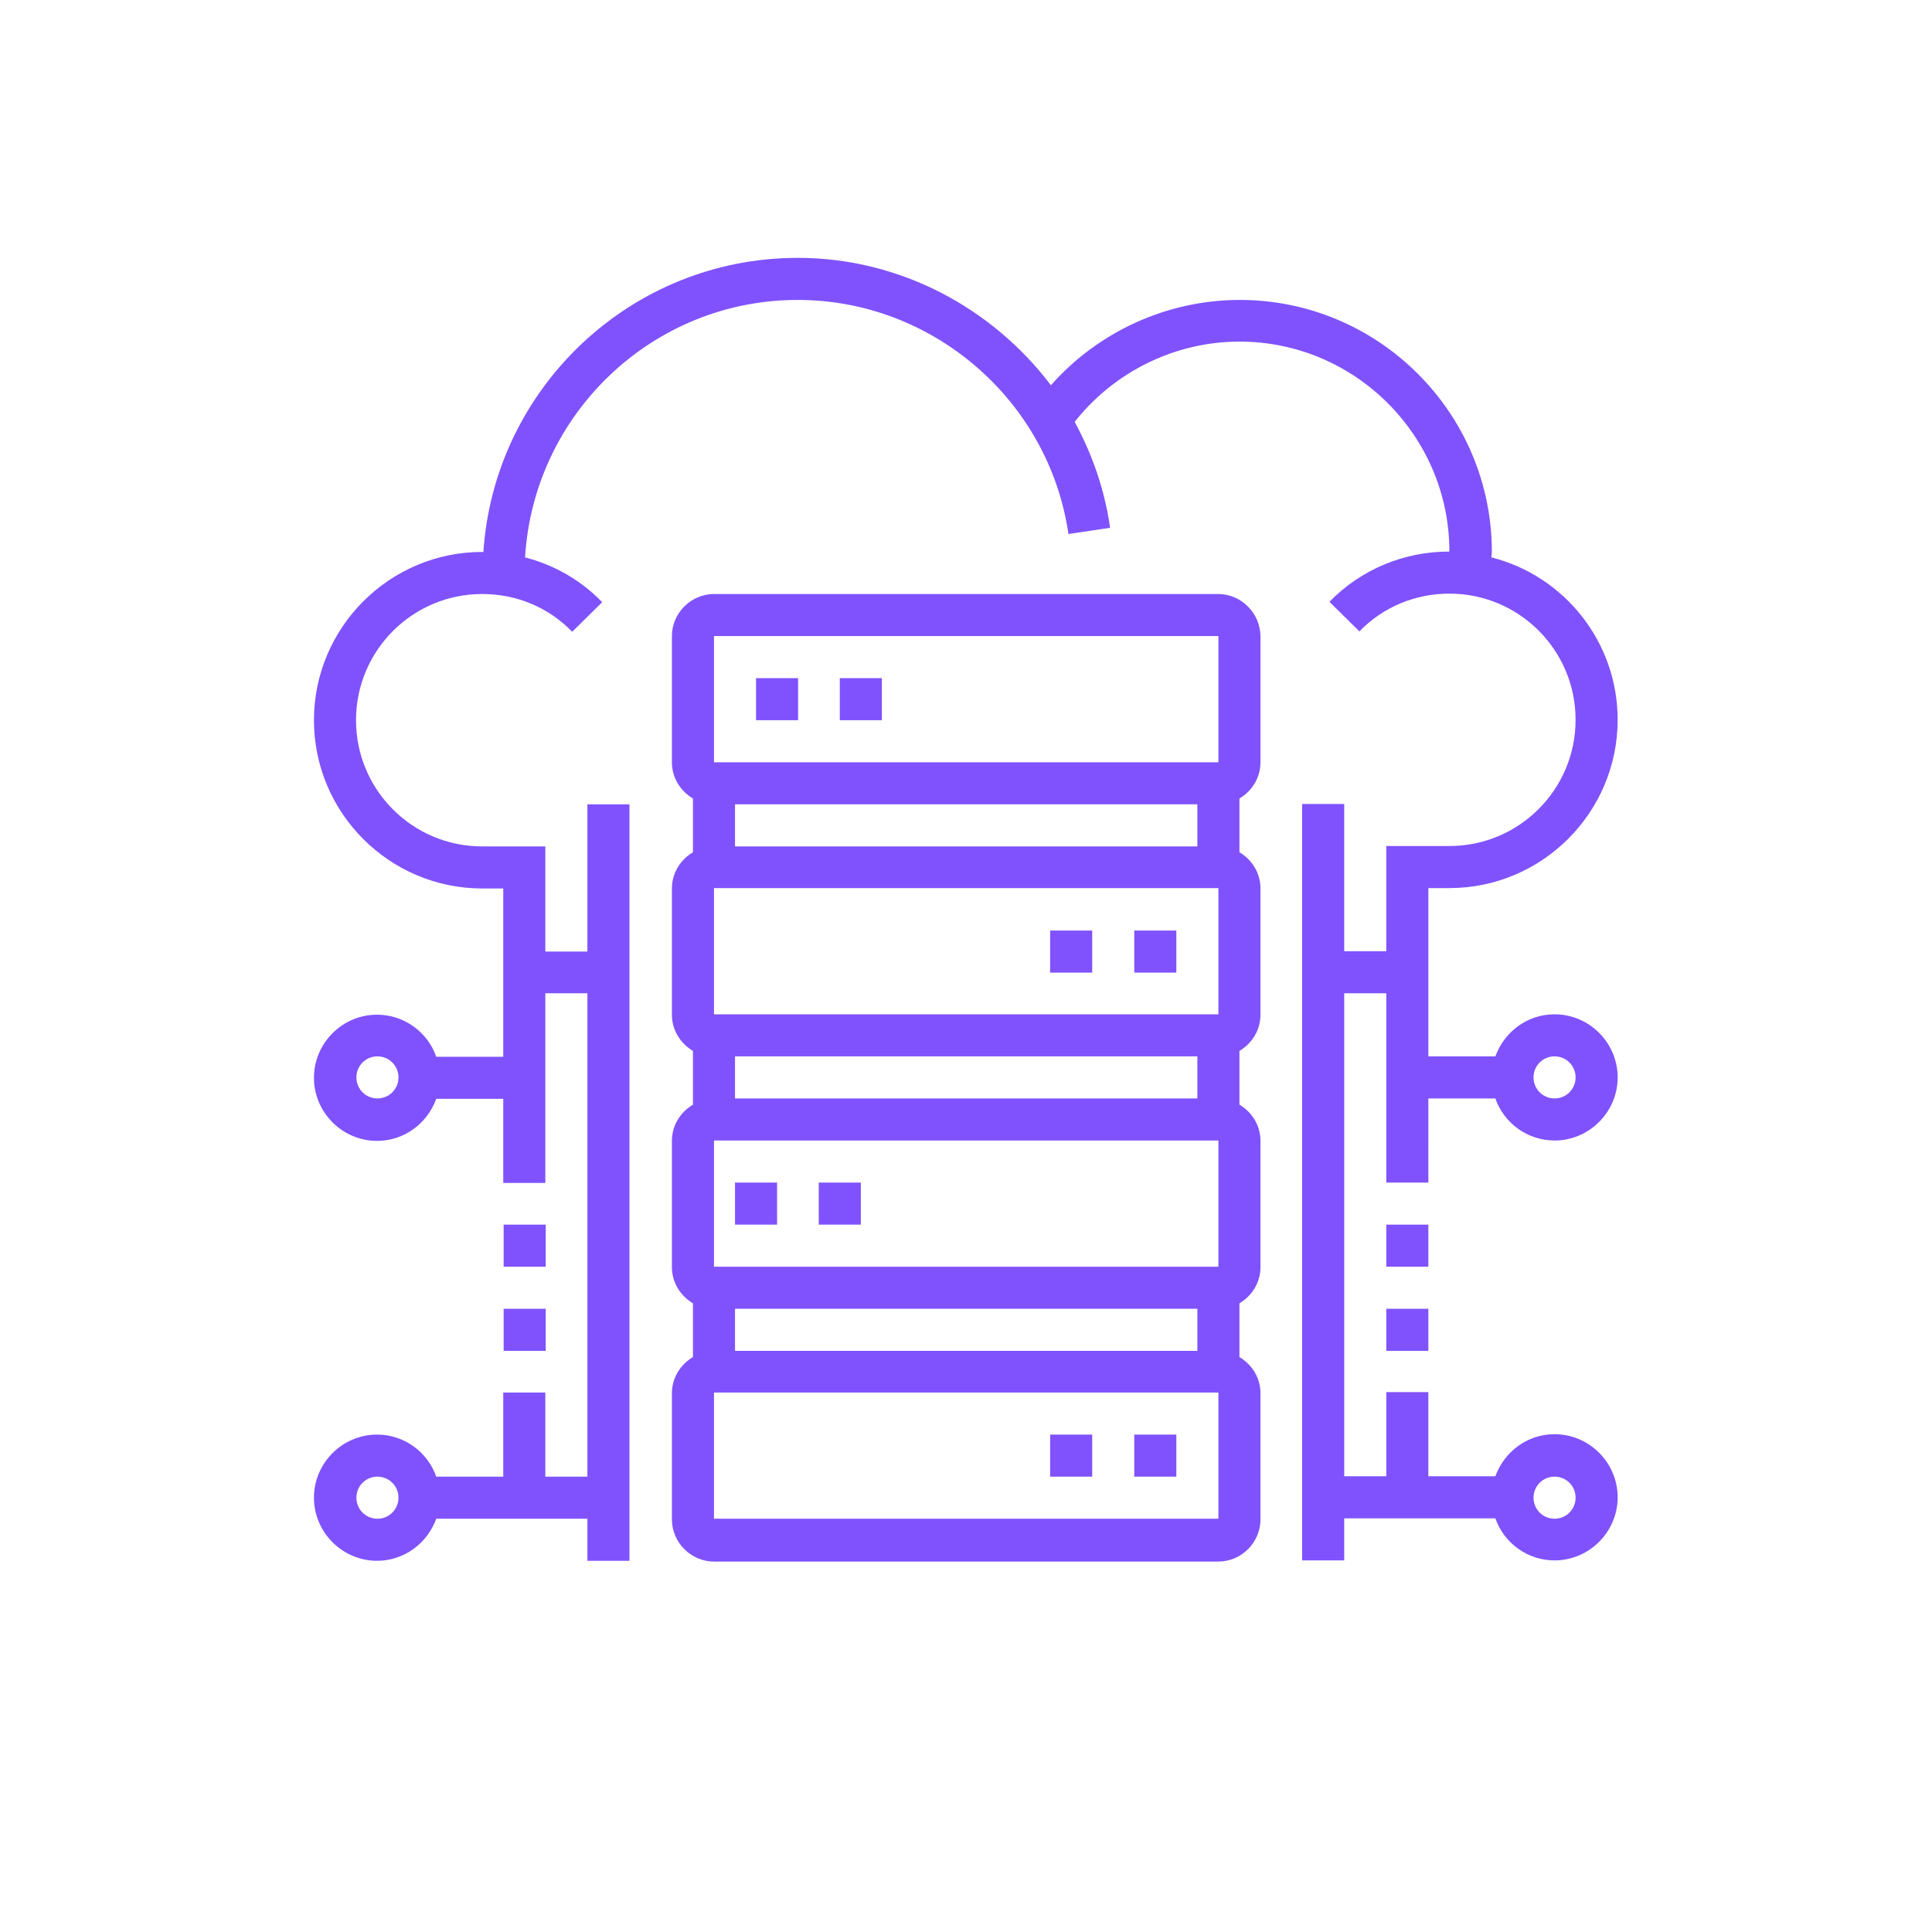 <?xml version="1.0" encoding="utf-8"?>
<!-- Generator: Adobe Illustrator 25.0.1, SVG Export Plug-In . SVG Version: 6.00 Build 0)  -->
<svg version="1.1" fill="#8052FD" id="Layer_1" xmlns="http://www.w3.org/2000/svg" xmlns:xlink="http://www.w3.org/1999/xlink" x="0px" y="0px"
	 viewBox="0 0 496 496" style="enable-background:new 0 0 496 496;" xml:space="preserve">

	
	


<path d="M312.7,152.5H183.3c-5.9,0-10.8,4.9-10.8,10.8v32.4c0,4,2.2,7.4,5.4,9.3v13.8c-3.2,1.9-5.4,5.3-5.4,9.3v32.4
	c0,4,2.2,7.4,5.4,9.3v13.8c-3.2,1.9-5.4,5.3-5.4,9.3v32.4c0,4,2.2,7.4,5.4,9.3v13.8c-3.2,1.9-5.4,5.3-5.4,9.3v32.4
	c0,5.9,4.9,10.8,10.8,10.8h129.5c5.9,0,10.8-4.9,10.8-10.8v-32.4c0-4-2.2-7.4-5.4-9.3v-13.8c3.2-1.9,5.4-5.3,5.4-9.3v-32.4
	c0-4-2.2-7.4-5.4-9.3v-13.8c3.2-1.9,5.4-5.3,5.4-9.3v-32.4c0-4-2.2-7.4-5.4-9.3V205c3.2-1.9,5.4-5.3,5.4-9.3v-32.4
	C323.5,157.4,318.7,152.5,312.7,152.5z M183.3,163.3h129.5v32.4H183.3V163.3z M188.7,346.7V336h118.7v10.8H188.7z M183.3,325.2
	v-32.4h129.5v32.4H183.3z M188.7,282v-10.8h118.7V282H188.7z M183.3,260.4v-32.4h129.5v32.4H183.3z M188.7,217.3v-10.8h118.7v10.8
	H188.7z M183.3,389.9v-32.4h129.5v32.4H183.3z"/>
<path d="M129.3,314.4h10.8v10.8h-10.8V314.4z"/>
<path d="M129.3,336h10.8v10.8h-10.8V336z"/>
<path d="M355.9,314.4h10.8v10.8h-10.8V314.4z"/>
<path d="M366.7,282h17.2c2.2,6.3,8.2,10.8,15.2,10.8c8.9,0,16.2-7.3,16.2-16.2s-7.3-16.2-16.2-16.2
	c-7,0-12.9,4.5-15.2,10.8h-17.2v-43.2h5.4c23.8,0,43.2-19.4,43.2-43.2c0-20.1-13.8-37-32.4-41.7c0-0.5,0.1-0.9,0.1-1.4
	c0-35.7-29.1-64.7-64.7-64.7c-18.6,0-36.3,8.1-48.5,21.9C254.7,79,231,66.2,204.8,66.2c-42.8,0-77.9,33.4-80.7,75.5
	c-0.1,0-0.2,0-0.3,0c-23.8,0-43.2,19.4-43.2,43.2s19.4,43.2,43.2,43.2h5.4v43.2h-17.2c-2.2-6.3-8.2-10.8-15.2-10.8
	c-8.9,0-16.2,7.3-16.2,16.2s7.3,16.2,16.2,16.2c7,0,12.9-4.5,15.2-10.8h17.2v21.6h10.8V255h10.8v124.1h-10.8v-21.6h-10.8v21.6h-17.2
	c-2.2-6.3-8.2-10.8-15.2-10.8c-8.9,0-16.2,7.3-16.2,16.2c0,8.9,7.3,16.2,16.2,16.2c7,0,12.9-4.5,15.2-10.8h38.8v10.8h10.8V206.5
	h-10.8v37.8h-10.8v-27h-16.2c-17.9,0-32.4-14.5-32.4-32.4s14.5-32.4,32.4-32.4c8.8,0,17,3.4,23.1,9.7l7.7-7.6
	c-5.5-5.7-12.4-9.6-19.8-11.5C137,106.3,167.5,77,204.8,77c34.7,0,64.5,25.8,69.5,60.1l10.7-1.6c-1.4-9.8-4.6-18.9-9.1-27.2
	c10.2-12.9,25.8-20.6,42.3-20.6c29.7,0,53.9,24.2,53.9,53.9c-11.7,0-22.7,4.6-30.8,12.9l7.7,7.6c6.1-6.3,14.4-9.7,23.1-9.7
	c17.9,0,32.4,14.5,32.4,32.4s-14.5,32.4-32.4,32.4h-16.2v27h-10.8v-37.8h-10.8v194.2h10.8v-10.8h38.8c2.2,6.3,8.2,10.8,15.2,10.8
	c8.9,0,16.2-7.3,16.2-16.2c0-8.9-7.3-16.2-16.2-16.2c-7,0-12.9,4.5-15.2,10.8h-17.2v-21.6h-10.8v21.6h-10.8V255h10.8v48.6h10.8V282z
	 M399.1,271.2c3,0,5.4,2.4,5.4,5.4c0,3-2.4,5.4-5.4,5.4c-3,0-5.4-2.4-5.4-5.4C393.7,273.6,396.1,271.2,399.1,271.2z M96.9,282
	c-3,0-5.4-2.4-5.4-5.4c0-3,2.4-5.4,5.4-5.4c3,0,5.4,2.4,5.4,5.4C102.3,279.6,99.9,282,96.9,282z M96.9,389.9c-3,0-5.4-2.4-5.4-5.4
	c0-3,2.4-5.4,5.4-5.4c3,0,5.4,2.4,5.4,5.4C102.3,387.5,99.9,389.9,96.9,389.9z M399.1,379.1c3,0,5.4,2.4,5.4,5.4
	c0,3-2.4,5.4-5.4,5.4c-3,0-5.4-2.4-5.4-5.4C393.7,381.5,396.1,379.1,399.1,379.1z"/>
<path d="M355.9,336h10.8v10.8h-10.8V336z"/>
<path d="M194.1,174.1h10.8v10.8h-10.8V174.1z"/>
<path d="M215.6,174.1h10.8v10.8h-10.8V174.1z"/>
<path d="M269.6,238.9h10.8v10.8h-10.8V238.9z"/>
<path d="M291.2,238.9h10.8v10.8h-10.8V238.9z"/>
<path d="M188.7,303.6h10.8v10.8h-10.8V303.6z"/>
<path d="M210.2,303.6H221v10.8h-10.8V303.6z"/>
<path d="M269.6,368.3h10.8v10.8h-10.8V368.3z"/>
<path d="M291.2,368.3h10.8v10.8h-10.8V368.3z"/>
</svg>
